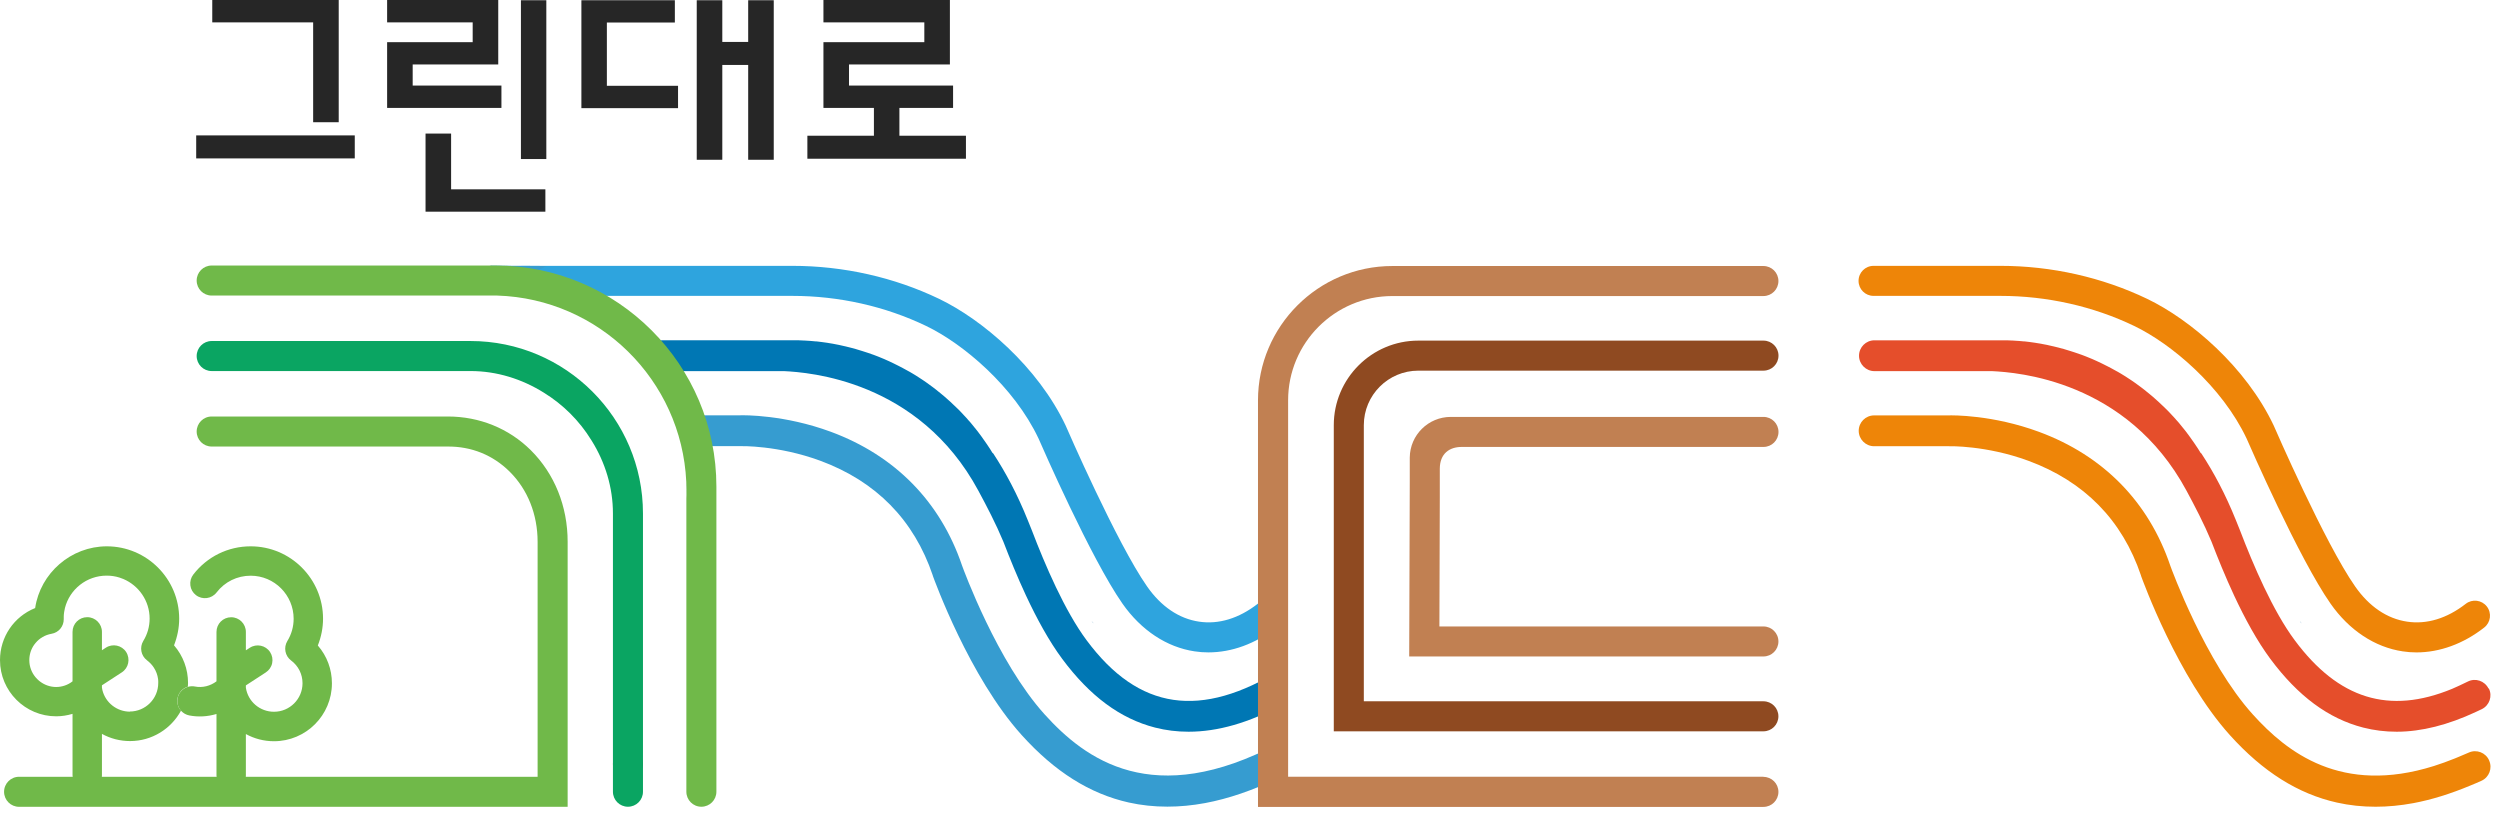 <svg width="138" height="45" viewBox="0 0 138 45" fill="none" xmlns="http://www.w3.org/2000/svg">
<path d="M34.663 43.002C35.121 43.002 35.492 42.631 35.492 42.173C35.492 41.715 35.121 41.344 34.663 41.344C34.205 41.344 33.834 41.715 33.834 42.173C33.834 42.631 34.205 43.002 34.663 43.002Z" fill="#B92425"/>
<path d="M68.858 35.417V35.408C68.832 35.421 68.801 35.435 68.774 35.448C68.801 35.439 68.832 35.426 68.858 35.417Z" fill="#166D9F"/>
<path d="M60.273 34.306V34.324C60.313 34.354 60.353 34.39 60.388 34.421C60.348 34.385 60.309 34.346 60.273 34.31V34.306Z" fill="#166D9F"/>
<path d="M70.578 41.035C63.642 44.725 59.89 41.899 57.663 39.434C55.039 36.528 53.174 31.409 53.104 31.215C51.909 27.692 49.404 25.143 45.859 23.833C43.301 22.89 41.079 22.916 40.849 22.925H38.416C37.944 22.925 37.565 23.308 37.565 23.776C37.565 24.243 37.948 24.627 38.416 24.627H40.889C40.889 24.627 42.931 24.57 45.268 25.429C48.359 26.567 50.453 28.701 51.49 31.766V31.779C51.574 32.004 53.509 37.375 56.398 40.576C58.223 42.6 60.159 43.817 62.306 44.298C62.994 44.452 63.708 44.527 64.44 44.527C65.12 44.527 65.816 44.461 66.526 44.329C67.809 44.09 69.167 43.623 70.574 42.948V41.035H70.578Z" fill="#369CD0"/>
<path d="M66.707 36.012C66.451 36.012 66.196 35.995 65.944 35.955C64.405 35.726 62.99 34.791 61.962 33.323C60.221 30.836 57.505 24.614 57.328 24.208C55.97 21.333 53.161 18.97 51.12 17.991C48.862 16.906 46.309 16.333 43.742 16.333H28.825C28.366 16.333 27.996 15.962 27.996 15.504C27.996 15.045 28.366 14.675 28.825 14.675H43.742C46.556 14.675 49.356 15.305 51.838 16.496C54.215 17.638 57.302 20.248 58.836 23.516L58.845 23.538C58.871 23.604 61.654 29.998 63.321 32.375C64.092 33.481 65.085 34.152 66.187 34.315C67.272 34.478 68.387 34.138 69.423 33.331C69.785 33.049 70.305 33.115 70.588 33.477C70.87 33.839 70.804 34.359 70.442 34.641C69.291 35.541 67.986 36.012 66.703 36.012H66.707Z" fill="#2EA4DE"/>
<path d="M70.76 36.934C66.284 39.712 62.858 39.209 59.987 35.351C58.77 33.719 57.677 31.157 56.967 29.297C56.892 29.103 56.812 28.904 56.733 28.715C56.16 27.29 55.512 26.073 54.828 25.033L54.78 24.993C54.74 24.927 54.7 24.865 54.661 24.799C54.639 24.764 54.617 24.733 54.594 24.698C54.564 24.654 54.537 24.609 54.506 24.565C54.48 24.526 54.453 24.486 54.422 24.442C54.387 24.393 54.352 24.34 54.317 24.292C54.312 24.288 54.308 24.279 54.303 24.274C54.281 24.243 54.264 24.217 54.242 24.186C54.215 24.151 54.193 24.116 54.167 24.08C54.154 24.063 54.145 24.049 54.132 24.032C54.105 23.997 54.079 23.961 54.052 23.926C54.026 23.891 54.004 23.86 53.977 23.825C53.977 23.825 53.977 23.825 53.973 23.82C53.964 23.807 53.955 23.798 53.946 23.785C53.92 23.754 53.898 23.723 53.871 23.692C53.854 23.67 53.832 23.644 53.814 23.622C53.801 23.604 53.788 23.591 53.774 23.573C53.77 23.569 53.766 23.56 53.761 23.555C53.73 23.516 53.695 23.476 53.664 23.436C53.655 23.428 53.647 23.414 53.638 23.406C53.629 23.392 53.616 23.379 53.607 23.366C53.589 23.344 53.572 23.322 53.554 23.304C53.527 23.273 53.501 23.242 53.474 23.216C53.461 23.203 53.448 23.185 53.435 23.172C53.43 23.163 53.422 23.159 53.417 23.15C53.395 23.123 53.369 23.097 53.347 23.07C53.316 23.04 53.289 23.004 53.258 22.974C53.245 22.96 53.236 22.947 53.223 22.938C53.197 22.907 53.166 22.876 53.139 22.846C53.113 22.819 53.086 22.788 53.06 22.762C53.007 22.704 52.954 22.652 52.897 22.594C52.875 22.568 52.848 22.546 52.822 22.524C52.782 22.484 52.742 22.444 52.698 22.405C52.672 22.378 52.645 22.352 52.619 22.33C52.562 22.277 52.504 22.219 52.447 22.166C52.421 22.145 52.399 22.122 52.372 22.1C52.328 22.061 52.284 22.025 52.244 21.986C52.218 21.964 52.191 21.942 52.165 21.915C52.103 21.862 52.041 21.809 51.98 21.761C51.953 21.739 51.927 21.717 51.905 21.699C51.865 21.668 51.83 21.637 51.79 21.607C51.781 21.602 51.777 21.593 51.768 21.589C51.742 21.567 51.715 21.549 51.693 21.527C51.627 21.479 51.565 21.426 51.499 21.377C51.473 21.36 51.446 21.337 51.42 21.32C51.371 21.285 51.318 21.245 51.27 21.21C51.248 21.192 51.221 21.174 51.199 21.157C51.133 21.108 51.062 21.064 50.996 21.016C50.97 20.998 50.943 20.98 50.917 20.963C50.864 20.927 50.807 20.892 50.754 20.857C50.732 20.844 50.71 20.83 50.688 20.813C50.617 20.769 50.547 20.725 50.476 20.68C50.45 20.663 50.423 20.65 50.397 20.632C50.335 20.597 50.278 20.561 50.216 20.526C50.198 20.517 50.181 20.504 50.158 20.495C50.084 20.451 50.009 20.412 49.934 20.372C49.907 20.359 49.881 20.341 49.854 20.328C49.788 20.293 49.718 20.257 49.651 20.222C49.634 20.213 49.616 20.204 49.599 20.195C49.524 20.16 49.453 20.12 49.378 20.085C49.352 20.072 49.325 20.059 49.299 20.046C49.219 20.01 49.14 19.971 49.065 19.935C49.052 19.931 49.038 19.922 49.025 19.918C48.955 19.887 48.88 19.852 48.809 19.821C48.783 19.812 48.761 19.799 48.734 19.79C48.651 19.755 48.571 19.724 48.487 19.688C48.474 19.684 48.456 19.675 48.443 19.671C48.373 19.644 48.298 19.613 48.223 19.587C48.196 19.578 48.174 19.569 48.148 19.561C48.064 19.53 47.98 19.499 47.892 19.472C47.874 19.468 47.857 19.459 47.839 19.455C47.764 19.428 47.694 19.406 47.619 19.384C47.597 19.375 47.575 19.371 47.548 19.362C47.46 19.336 47.376 19.309 47.288 19.283C47.27 19.278 47.248 19.274 47.231 19.265C47.156 19.243 47.081 19.225 47.001 19.203C46.979 19.199 46.957 19.19 46.935 19.186C46.847 19.164 46.754 19.142 46.666 19.119C46.644 19.115 46.627 19.111 46.605 19.106C46.525 19.089 46.45 19.071 46.371 19.053C46.353 19.053 46.331 19.045 46.313 19.04C46.221 19.023 46.133 19.005 46.04 18.987C46.018 18.987 45.996 18.978 45.974 18.974C45.895 18.961 45.811 18.948 45.731 18.934C45.714 18.934 45.7 18.93 45.683 18.925C45.59 18.912 45.498 18.899 45.401 18.886C45.379 18.886 45.357 18.881 45.334 18.877C45.251 18.868 45.163 18.855 45.079 18.846C45.066 18.846 45.052 18.846 45.039 18.846C44.942 18.837 44.849 18.828 44.752 18.82C44.73 18.82 44.704 18.82 44.682 18.815C44.589 18.806 44.501 18.802 44.408 18.798C44.4 18.798 44.395 18.798 44.386 18.798C44.289 18.793 44.193 18.789 44.091 18.784C44.069 18.784 44.047 18.784 44.025 18.784C43.99 18.784 43.954 18.784 43.919 18.784H36.538C36.066 18.784 35.687 19.168 35.687 19.636C35.687 20.103 36.07 20.486 36.538 20.486H43.28C44.616 20.553 50.71 20.976 54.004 27.083C54.458 27.925 54.965 28.891 55.388 29.905C55.728 30.791 56.151 31.837 56.636 32.877C57.223 34.134 57.906 35.391 58.634 36.37C60.164 38.429 61.839 39.668 63.758 40.162C64.357 40.316 64.975 40.391 65.609 40.391C67.223 40.391 68.952 39.893 70.777 38.905V36.934H70.76Z" fill="#0077B4"/>
<path d="M27.03 14.662L30.17 14.684L29.169 15.195L27.03 14.662Z" fill="#369CD0"/>
<path d="M97.345 42.874H71.104V22.096C71.104 18.921 73.688 16.342 76.858 16.342H97.34C97.799 16.342 98.169 15.971 98.169 15.513C98.169 15.054 97.799 14.684 97.34 14.684H76.858C72.771 14.684 69.441 18.009 69.441 22.101V44.541H97.34C97.799 44.541 98.169 44.17 98.169 43.712C98.169 43.253 97.799 42.883 97.34 42.883L97.345 42.874Z" fill="#C18052"/>
<path d="M97.344 18.802H78.29C75.719 18.802 73.625 20.897 73.625 23.468V40.369H97.339C97.798 40.369 98.168 39.999 98.168 39.54C98.168 39.082 97.798 38.711 97.339 38.711H75.283V23.468C75.283 21.809 76.632 20.46 78.29 20.46H97.344C97.802 20.46 98.173 20.09 98.173 19.631C98.173 19.173 97.802 18.802 97.344 18.802Z" fill="#8F4A21"/>
<path d="M97.344 34.58H79.455L79.477 27.463V25.871C79.481 25.024 80.024 24.671 80.685 24.671H97.344C97.803 24.671 98.173 24.301 98.173 23.842C98.173 23.384 97.803 23.013 97.344 23.013H80.085C78.842 23.013 77.832 24.014 77.819 25.253V26.567L77.788 36.237H97.34C97.798 36.237 98.169 35.867 98.169 35.409C98.169 34.95 97.798 34.58 97.34 34.58H97.344Z" fill="#C18052"/>
<path d="M9.445 34.848C9.432 34.914 9.419 34.981 9.401 35.042C9.419 34.976 9.432 34.914 9.445 34.848Z" fill="#70B949"/>
<path d="M9.512 34.152C9.512 34.385 9.49 34.619 9.441 34.848C9.486 34.619 9.512 34.385 9.512 34.152Z" fill="#70B949"/>
<path d="M9.512 34.152C9.512 34.385 9.49 34.619 9.441 34.848C9.486 34.619 9.512 34.385 9.512 34.152Z" fill="#70B949"/>
<path d="M9.445 34.848C9.432 34.914 9.419 34.981 9.401 35.042C9.419 34.976 9.432 34.914 9.445 34.848Z" fill="#70B949"/>
<path d="M9.604 35.629C9.789 35.157 9.891 34.654 9.891 34.152C9.891 31.947 8.096 30.157 5.896 30.157C3.92 30.157 2.227 31.634 1.94 33.565C0.772 34.033 0 35.157 0 36.44C0 38.151 1.389 39.54 3.1 39.54C3.409 39.54 3.713 39.492 4.004 39.404V42.794C4.004 43.24 4.365 43.606 4.815 43.606C5.265 43.606 5.627 43.244 5.627 42.794V40.51C6.09 40.766 6.623 40.907 7.179 40.907C8.391 40.907 9.45 40.228 9.992 39.227C9.965 39.201 9.943 39.17 9.921 39.139C9.846 39.029 9.802 38.901 9.789 38.773C9.78 38.694 9.785 38.61 9.802 38.53C9.829 38.403 9.882 38.288 9.957 38.187C10.01 38.12 10.071 38.059 10.146 38.01C10.217 37.962 10.292 37.926 10.371 37.904C10.371 37.838 10.38 37.772 10.38 37.706C10.38 36.93 10.107 36.202 9.608 35.624L9.604 35.629ZM7.179 39.284C6.447 39.284 5.825 38.786 5.653 38.098C5.64 38.054 5.631 38.006 5.627 37.957V37.829L6.724 37.115C7.099 36.872 7.205 36.37 6.963 35.99C6.72 35.616 6.217 35.51 5.843 35.752L5.627 35.894V34.879C5.627 34.434 5.265 34.068 4.815 34.068C4.365 34.068 4.004 34.43 4.004 34.879V37.375C4.004 37.375 4.004 37.38 4.004 37.384V37.609C3.748 37.812 3.426 37.922 3.1 37.922C2.774 37.922 2.465 37.812 2.218 37.626C2.178 37.6 2.143 37.569 2.108 37.534C2.09 37.516 2.072 37.503 2.055 37.485C2.02 37.45 1.989 37.415 1.958 37.38C1.746 37.124 1.618 36.797 1.618 36.44C1.618 36.123 1.715 35.832 1.887 35.589C1.914 35.554 1.936 35.523 1.967 35.488C2.183 35.228 2.491 35.047 2.844 34.985C3.241 34.919 3.523 34.575 3.519 34.174V34.139C3.519 34.099 3.519 34.059 3.519 34.015C3.519 33.936 3.532 33.861 3.541 33.786C3.554 33.711 3.567 33.636 3.585 33.561C3.845 32.533 4.78 31.775 5.887 31.775C6.134 31.775 6.367 31.81 6.592 31.881C6.667 31.903 6.738 31.929 6.808 31.96C7.659 32.322 8.259 33.164 8.259 34.147C8.259 34.58 8.14 35.007 7.911 35.378C7.695 35.735 7.778 36.193 8.114 36.449C8.263 36.564 8.391 36.696 8.488 36.846C8.616 37.04 8.696 37.256 8.726 37.485C8.731 37.516 8.735 37.551 8.735 37.587C8.735 37.626 8.735 37.662 8.735 37.701C8.735 38.57 8.03 39.276 7.161 39.276L7.179 39.284Z" fill="#70B949"/>
<path d="M17.545 35.629C17.731 35.157 17.832 34.654 17.832 34.152C17.832 31.947 16.037 30.157 13.837 30.157C12.589 30.157 11.434 30.726 10.671 31.713C10.539 31.885 10.481 32.097 10.508 32.313C10.534 32.529 10.645 32.719 10.816 32.851C11.169 33.124 11.681 33.058 11.954 32.705C12.408 32.115 13.092 31.779 13.837 31.779C15.147 31.779 16.209 32.846 16.209 34.156C16.209 34.588 16.09 35.016 15.861 35.386C15.645 35.744 15.733 36.207 16.068 36.458C16.47 36.758 16.699 37.216 16.699 37.715C16.699 38.583 15.993 39.289 15.125 39.289C14.344 39.289 13.687 38.724 13.572 37.962V37.834L14.67 37.119C14.851 37 14.979 36.819 15.023 36.608C15.067 36.396 15.028 36.18 14.909 35.995C14.666 35.62 14.159 35.514 13.789 35.757L13.572 35.898V34.884C13.572 34.438 13.211 34.072 12.761 34.072C12.311 34.072 11.95 34.434 11.95 34.884V37.38V37.609C11.615 37.865 11.174 37.979 10.759 37.895C10.631 37.869 10.499 37.878 10.376 37.913C10.296 37.935 10.221 37.97 10.151 38.019C10.08 38.067 10.014 38.129 9.961 38.195C9.882 38.292 9.829 38.411 9.807 38.539C9.789 38.619 9.789 38.702 9.793 38.782C9.807 38.91 9.851 39.038 9.926 39.148C9.948 39.179 9.97 39.209 9.996 39.236C10.115 39.368 10.27 39.456 10.446 39.492C10.944 39.589 11.465 39.558 11.95 39.412V42.803C11.95 43.249 12.311 43.615 12.761 43.615C13.211 43.615 13.572 43.253 13.572 42.803V40.519C14.035 40.775 14.569 40.916 15.125 40.916C16.888 40.916 18.322 39.483 18.322 37.719C18.322 36.943 18.048 36.215 17.55 35.638L17.545 35.629Z" fill="#70B949"/>
<path d="M25.977 18.824H11.685C11.227 18.824 10.856 19.195 10.856 19.653C10.856 20.112 11.227 20.482 11.685 20.482H25.977C27.427 20.482 28.816 20.923 30.016 21.673C31.083 22.33 31.982 23.225 32.639 24.292C32.653 24.31 32.661 24.332 32.675 24.349C33.407 25.531 33.834 26.902 33.834 28.344V43.703C33.834 44.161 34.205 44.532 34.663 44.532C35.122 44.532 35.492 44.161 35.492 43.703V28.344C35.492 23.093 31.22 18.824 25.972 18.824H25.977Z" fill="#0AA562"/>
<path d="M29.301 24.852C28.088 23.648 26.466 22.991 24.719 22.991C24.711 22.991 24.697 22.991 24.689 22.991H11.685C11.226 22.991 10.856 23.362 10.856 23.82C10.856 24.279 11.226 24.649 11.685 24.649H24.693C26.029 24.636 27.211 25.121 28.132 26.034C29.129 27.021 29.676 28.397 29.676 29.91V42.878H1.054C0.595 42.878 0.225 43.248 0.225 43.707C0.225 44.166 0.595 44.536 1.054 44.536H31.334V29.905C31.334 27.948 30.61 26.153 29.301 24.852Z" fill="#70B949"/>
<path d="M37.891 27.013H37.882V27.52C37.886 27.379 37.891 27.238 37.891 27.096C37.891 27.07 37.891 27.039 37.891 27.013Z" fill="#43AD60"/>
<path d="M27.339 14.657H11.685C11.227 14.657 10.856 15.028 10.856 15.486C10.856 15.945 11.227 16.315 11.685 16.315H26.859C26.942 16.315 27.026 16.315 27.105 16.315C27.203 16.315 27.295 16.315 27.392 16.315C27.41 16.315 27.432 16.315 27.449 16.315C33.076 16.492 37.618 20.98 37.882 26.585C37.887 26.726 37.891 26.867 37.896 27.013C37.896 27.039 37.896 27.07 37.896 27.096C37.896 27.238 37.896 27.379 37.887 27.52V43.703C37.887 44.161 38.257 44.532 38.716 44.532C39.174 44.532 39.545 44.161 39.545 43.703V26.858C39.545 20.129 34.072 14.657 27.344 14.657H27.339Z" fill="#70B949"/>
<path d="M37.882 26.858V27.008H37.891C37.891 26.872 37.887 26.726 37.878 26.585C37.878 26.673 37.878 26.766 37.878 26.854L37.882 26.858Z" fill="#43AD60"/>
<path d="M135.545 35.417V35.408C135.518 35.422 135.487 35.435 135.461 35.448C135.487 35.439 135.518 35.426 135.545 35.417Z" fill="#166D9F"/>
<path d="M126.959 34.306V34.324C126.999 34.355 127.038 34.39 127.074 34.421C127.034 34.386 126.994 34.346 126.959 34.311V34.306Z" fill="#166D9F"/>
<path d="M137.4 41.974C137.211 41.542 136.704 41.348 136.276 41.542C136.095 41.621 135.919 41.696 135.747 41.767C135.663 41.802 135.584 41.833 135.504 41.868C135.107 42.027 134.728 42.164 134.353 42.283C129.243 43.888 126.244 41.529 124.357 39.439C121.733 36.533 119.868 31.413 119.798 31.219C118.603 27.696 116.098 25.148 112.553 23.838C109.995 22.894 107.773 22.921 107.544 22.93H103.452C102.98 22.93 102.601 23.313 102.601 23.78C102.601 24.248 102.984 24.632 103.452 24.632H107.583C107.583 24.632 109.625 24.574 111.962 25.434C115.053 26.572 117.148 28.706 118.184 31.771V31.784C118.268 32.009 120.203 37.379 123.092 40.581C124.917 42.605 126.853 43.822 129 44.302C129.688 44.457 130.403 44.532 131.135 44.532C131.814 44.532 132.51 44.465 133.22 44.333C134.226 44.144 135.275 43.817 136.36 43.363C136.563 43.279 136.765 43.196 136.968 43.103C137.4 42.913 137.594 42.406 137.4 41.979V41.974Z" fill="#EE8508"/>
<path d="M133.392 36.013C133.136 36.013 132.881 35.995 132.629 35.955C131.09 35.726 129.675 34.791 128.648 33.323C126.906 30.836 124.19 24.614 124.013 24.208C122.655 21.333 119.846 18.97 117.805 17.991C115.547 16.906 112.994 16.333 110.427 16.333H103.421C102.962 16.333 102.592 15.963 102.592 15.504C102.592 15.045 102.962 14.675 103.421 14.675H110.427C113.241 14.675 116.041 15.306 118.523 16.496C120.9 17.638 123.987 20.249 125.521 23.516L125.53 23.538C125.557 23.604 128.339 29.998 130.006 32.375C130.777 33.482 131.77 34.152 132.872 34.315C133.957 34.478 135.072 34.139 136.108 33.332C136.47 33.05 136.99 33.116 137.273 33.477C137.555 33.839 137.489 34.359 137.127 34.641C135.976 35.541 134.671 36.013 133.388 36.013H133.392Z" fill="#EE8508"/>
<path d="M137.365 38.006C137.153 37.582 136.642 37.41 136.223 37.622C135.928 37.768 135.641 37.9 135.359 38.023C131.88 39.461 129.08 38.583 126.676 35.351C125.459 33.72 124.366 31.158 123.656 29.297C123.581 29.103 123.502 28.904 123.422 28.715C122.849 27.291 122.201 26.074 121.517 25.033L121.469 24.993C121.429 24.927 121.389 24.861 121.35 24.799C121.328 24.764 121.306 24.733 121.284 24.698C121.253 24.654 121.226 24.61 121.195 24.566C121.169 24.526 121.143 24.486 121.112 24.442C121.076 24.394 121.041 24.341 121.006 24.292C121.001 24.288 120.997 24.279 120.993 24.274C120.971 24.244 120.953 24.217 120.931 24.186C120.904 24.151 120.882 24.116 120.856 24.081C120.843 24.063 120.834 24.05 120.821 24.032C120.794 23.997 120.768 23.961 120.741 23.926C120.715 23.891 120.693 23.86 120.666 23.825C120.666 23.825 120.666 23.825 120.662 23.82C120.653 23.807 120.644 23.798 120.635 23.785C120.609 23.754 120.587 23.723 120.56 23.692C120.543 23.67 120.521 23.644 120.503 23.622C120.49 23.604 120.477 23.591 120.463 23.573C120.459 23.569 120.455 23.56 120.45 23.556C120.419 23.516 120.384 23.476 120.353 23.437C120.344 23.428 120.336 23.415 120.327 23.406C120.318 23.393 120.305 23.379 120.296 23.366C120.278 23.344 120.261 23.322 120.243 23.304C120.217 23.273 120.19 23.243 120.164 23.216C120.15 23.203 120.137 23.185 120.124 23.172C120.12 23.163 120.111 23.159 120.106 23.15C120.084 23.124 120.058 23.097 120.036 23.071C120.005 23.04 119.978 23.005 119.948 22.974C119.934 22.96 119.925 22.947 119.912 22.938C119.886 22.908 119.855 22.877 119.828 22.846C119.802 22.819 119.776 22.788 119.749 22.762C119.696 22.705 119.643 22.652 119.586 22.595C119.564 22.568 119.537 22.546 119.511 22.524C119.471 22.484 119.432 22.445 119.388 22.405C119.361 22.378 119.335 22.352 119.308 22.33C119.251 22.277 119.194 22.22 119.136 22.167C119.11 22.145 119.088 22.123 119.061 22.101C119.017 22.061 118.973 22.026 118.933 21.986C118.907 21.964 118.88 21.942 118.854 21.915C118.792 21.863 118.731 21.81 118.669 21.761C118.642 21.739 118.616 21.717 118.594 21.699C118.554 21.669 118.519 21.638 118.479 21.607C118.47 21.602 118.466 21.593 118.457 21.589C118.431 21.567 118.404 21.549 118.382 21.527C118.316 21.479 118.254 21.426 118.188 21.378C118.162 21.36 118.135 21.338 118.109 21.32C118.06 21.285 118.007 21.245 117.959 21.21C117.937 21.192 117.91 21.175 117.888 21.157C117.822 21.108 117.752 21.064 117.685 21.016C117.659 20.998 117.633 20.981 117.606 20.963C117.553 20.928 117.496 20.892 117.443 20.857C117.421 20.844 117.399 20.831 117.377 20.813C117.306 20.769 117.236 20.725 117.165 20.681C117.139 20.663 117.112 20.65 117.086 20.632C117.024 20.597 116.967 20.562 116.905 20.526C116.887 20.518 116.87 20.504 116.848 20.496C116.773 20.451 116.698 20.412 116.623 20.372C116.596 20.359 116.57 20.341 116.543 20.328C116.477 20.293 116.407 20.257 116.341 20.222C116.323 20.213 116.305 20.204 116.288 20.196C116.213 20.16 116.142 20.121 116.067 20.085C116.041 20.072 116.014 20.059 115.988 20.046C115.908 20.011 115.829 19.971 115.754 19.936C115.741 19.931 115.728 19.922 115.714 19.918C115.644 19.887 115.569 19.852 115.498 19.821C115.472 19.812 115.45 19.799 115.423 19.79C115.34 19.755 115.26 19.724 115.176 19.689C115.163 19.684 115.146 19.675 115.132 19.671C115.062 19.645 114.987 19.614 114.912 19.587C114.885 19.578 114.863 19.57 114.837 19.561C114.753 19.53 114.669 19.499 114.581 19.473C114.564 19.468 114.546 19.459 114.528 19.455C114.453 19.428 114.383 19.406 114.308 19.384C114.286 19.375 114.264 19.371 114.237 19.362C114.149 19.336 114.065 19.309 113.977 19.283C113.959 19.279 113.937 19.274 113.92 19.265C113.845 19.243 113.77 19.226 113.69 19.204C113.668 19.199 113.646 19.19 113.624 19.186C113.536 19.164 113.444 19.142 113.355 19.12C113.333 19.115 113.316 19.111 113.294 19.107C113.214 19.089 113.139 19.071 113.06 19.054C113.042 19.054 113.02 19.045 113.003 19.04C112.91 19.023 112.822 19.005 112.729 18.988C112.707 18.988 112.685 18.979 112.663 18.974C112.584 18.961 112.5 18.948 112.421 18.935C112.403 18.935 112.39 18.93 112.372 18.926C112.279 18.913 112.187 18.899 112.09 18.886C112.068 18.886 112.046 18.882 112.024 18.877C111.94 18.868 111.852 18.855 111.768 18.846C111.755 18.846 111.741 18.846 111.728 18.846C111.631 18.838 111.539 18.829 111.442 18.82C111.42 18.82 111.393 18.82 111.371 18.816C111.278 18.807 111.19 18.802 111.098 18.798C111.089 18.798 111.084 18.798 111.076 18.798C110.979 18.794 110.882 18.789 110.78 18.785C110.758 18.785 110.736 18.785 110.714 18.785C110.679 18.785 110.643 18.785 110.608 18.785H103.469C102.997 18.785 102.618 19.168 102.618 19.636C102.618 20.103 103.002 20.487 103.469 20.487H109.969C111.305 20.553 117.399 20.976 120.693 27.083C121.147 27.926 121.654 28.891 122.077 29.905C122.417 30.792 122.84 31.837 123.325 32.877C123.912 34.134 124.595 35.391 125.323 36.37C126.853 38.429 128.528 39.668 130.447 40.162C131.046 40.316 131.664 40.391 132.299 40.391C133.666 40.391 135.143 40.012 136.66 39.302C136.774 39.254 136.884 39.201 136.999 39.143C137.422 38.932 137.594 38.42 137.383 38.001L137.365 38.006Z" fill="#E54E2B"/>
<path d="M19.583 7.474H10.83V8.744H19.583V7.474Z" fill="#262626"/>
<path d="M18.697 6.747H17.286V1.235H11.717V0H18.697V6.747Z" fill="#262626"/>
<path d="M27.679 5.957H21.369V2.328H26.092V1.235H21.369V0H27.503V3.558H22.78V4.723H27.679V5.957Z" fill="#262626"/>
<path d="M30.105 11.685H23.49V7.373H24.901V10.451H30.105V11.685Z" fill="#262626"/>
<path d="M30.157 0.013H28.755V8.779H30.157V0.013Z" fill="#262626"/>
<path d="M37.428 5.97H32.093V0.013H37.252V1.243H33.499V4.736H37.428V5.97Z" fill="#262626"/>
<path d="M42.711 8.819H41.3V3.585H39.871V8.819H38.46V0.013H39.871V2.315H41.3V0.013H42.711V8.819Z" fill="#262626"/>
<path d="M53.32 8.762H44.567V7.492H48.24V5.957H45.454V2.328H51.023V1.235H45.454V0H52.434V3.558H46.865V4.723H52.61V5.957H49.647V7.492H53.32V8.762Z" fill="#262626"/>
</svg>
